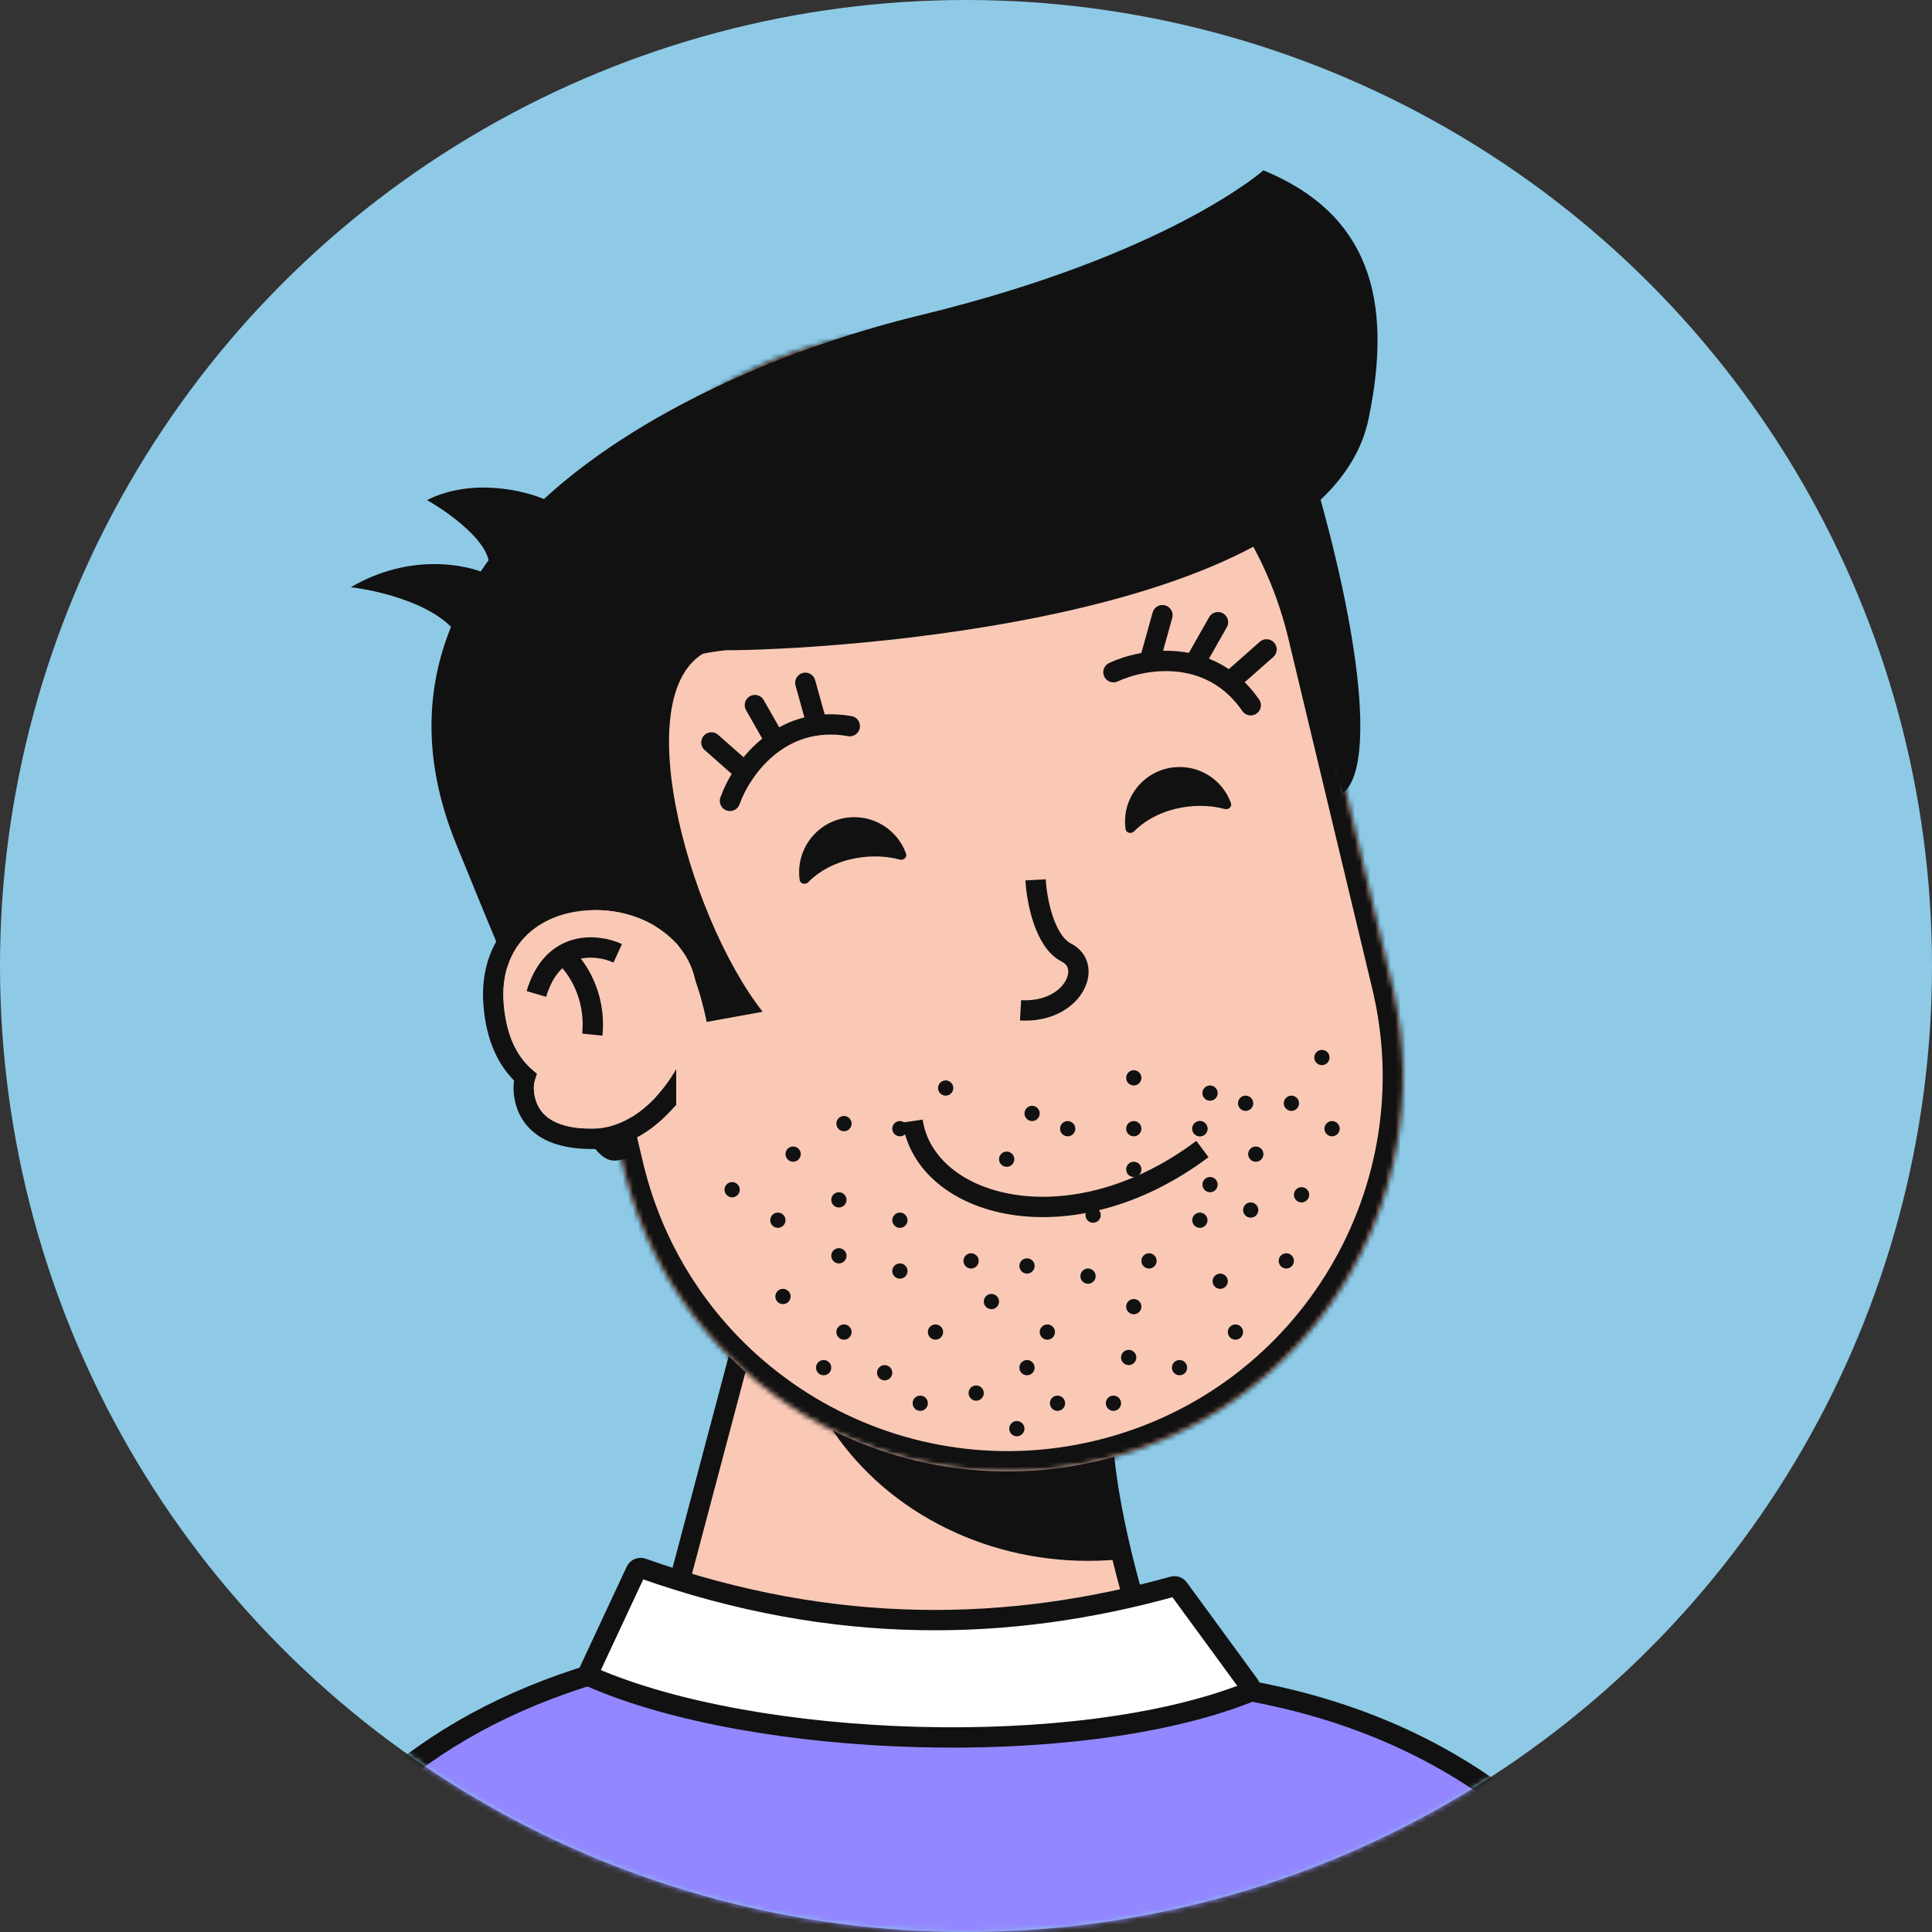 <svg width="380" height="380" viewBox="0 0 380 380" fill="none" xmlns="http://www.w3.org/2000/svg">
<rect x="0" y="0" width="380" height="380" fill="#333333" stroke="none"/>
<circle cx="190" cy="190" r="190" fill="#8ECAE6"/>
<mask id="mask0_260_279" style="mask-type:alpha" maskUnits="userSpaceOnUse" x="0" y="0" width="380" height="380">
<circle cx="190" cy="190" r="190" fill="#FFEDEF"/>
</mask>
<g mask="url(#mask0_260_279)">
<g clip-path="url(#clip0_260_279)">
<path d="M244 362.5C229.6 342.5 218.333 303.834 217 284.5L148.5 255L120 362.5H244Z" fill="#F9C9B6" stroke="#111111" stroke-width="4"/>
<mask id="mask1_260_279" style="mask-type:alpha" maskUnits="userSpaceOnUse" x="120" y="255" width="124" height="118">
<path d="M244 372.5C229.6 352.5 218.333 303.834 217 284.5L148.5 255L120 372.5H244Z" fill="#AC6651"/>
</mask>
<g mask="url(#mask1_260_279)">
<g style="mix-blend-mode:multiply">
<ellipse cx="214" cy="253" rx="59" ry="54" fill="#111111"/>
</g>
</g>
<mask id="path-6-inside-1_260_279" fill="white">
<path fill-rule="evenodd" clip-rule="evenodd" d="M273.887 193.917C273.86 193.801 273.832 193.685 273.804 193.569C273.777 193.454 273.749 193.338 273.72 193.222L257.324 124.786C257.307 124.718 257.291 124.65 257.275 124.582C257.259 124.514 257.242 124.446 257.226 124.379L257.153 124.075L257.152 124.076C246.934 82.631 205.157 57.147 163.583 67.108C122.009 77.069 96.316 118.717 105.989 160.293L105.987 160.293L122.979 231.211L122.993 231.208C133.595 272.112 175.063 297.149 216.33 287.261C257.598 277.374 283.217 236.264 274.132 194.996L274.145 194.993L273.887 193.917Z"/>
</mask>
<path fill-rule="evenodd" clip-rule="evenodd" d="M273.887 193.917C273.86 193.801 273.832 193.685 273.804 193.569C273.777 193.454 273.749 193.338 273.72 193.222L257.324 124.786C257.307 124.718 257.291 124.65 257.275 124.582C257.259 124.514 257.242 124.446 257.226 124.379L257.153 124.075L257.152 124.076C246.934 82.631 205.157 57.147 163.583 67.108C122.009 77.069 96.316 118.717 105.989 160.293L105.987 160.293L122.979 231.211L122.993 231.208C133.595 272.112 175.063 297.149 216.33 287.261C257.598 277.374 283.217 236.264 274.132 194.996L274.145 194.993L273.887 193.917Z" fill="#F9C9B6"/>
<path d="M273.887 193.917L269.993 194.831L269.995 194.84L269.997 194.849L273.887 193.917ZM273.72 193.222L269.831 194.154L269.833 194.163L269.835 194.172L273.72 193.222ZM257.324 124.786L253.431 125.708L253.434 125.718L257.324 124.786ZM257.226 124.379L253.336 125.311L253.339 125.321L257.226 124.379ZM257.153 124.075L261.043 123.143L260.112 119.255L256.223 120.185L257.153 124.075ZM257.152 124.076L253.268 125.033L254.219 128.89L258.082 127.966L257.152 124.076ZM163.583 67.108L162.651 63.218L162.651 63.218L163.583 67.108ZM105.989 160.293L106.923 164.182L110.785 163.255L109.885 159.386L105.989 160.293ZM105.987 160.293L105.053 156.404L101.166 157.337L102.097 161.225L105.987 160.293ZM122.979 231.211L119.089 232.143L120.021 236.035L123.912 235.101L122.979 231.211ZM122.993 231.208L126.865 230.204L125.879 226.401L122.059 227.318L122.993 231.208ZM216.33 287.261L215.398 283.371L215.398 283.371L216.33 287.261ZM274.132 194.996L273.201 191.106L269.382 192.021L270.226 195.856L274.132 194.996ZM274.145 194.993L275.076 198.883L278.967 197.951L278.035 194.061L274.145 194.993ZM277.781 193.002C277.752 192.881 277.723 192.759 277.694 192.637L269.915 194.502C269.941 194.611 269.967 194.721 269.993 194.831L277.781 193.002ZM277.694 192.637C277.665 192.516 277.636 192.395 277.606 192.273L269.835 194.172C269.861 194.281 269.888 194.391 269.915 194.502L277.694 192.637ZM253.434 125.718L269.831 194.154L277.61 192.29L261.213 123.854L253.434 125.718ZM261.216 123.863C261.199 123.793 261.182 123.722 261.165 123.65L253.385 125.514C253.401 125.578 253.416 125.643 253.431 125.708L261.216 123.863ZM261.165 123.65C261.148 123.579 261.131 123.508 261.113 123.436L253.339 125.321C253.354 125.385 253.37 125.449 253.385 125.514L261.165 123.65ZM253.263 125.007L253.336 125.311L261.116 123.447L261.043 123.143L253.263 125.007ZM258.082 127.966L258.084 127.966L256.223 120.185L256.222 120.185L258.082 127.966ZM261.036 123.118C250.292 79.54 206.365 52.745 162.651 63.218L164.515 70.998C203.949 61.55 243.576 85.722 253.268 125.033L261.036 123.118ZM162.651 63.218C118.937 73.692 91.922 117.484 102.093 161.199L109.885 159.386C100.71 119.951 125.081 80.446 164.515 70.998L162.651 63.218ZM106.921 164.183L106.923 164.182L105.055 156.403L105.053 156.404L106.921 164.183ZM126.869 230.279L109.877 159.361L102.097 161.225L119.089 232.143L126.869 230.279ZM122.059 227.318L122.045 227.322L123.912 235.101L123.926 235.097L122.059 227.318ZM119.121 232.211C130.269 275.223 173.87 301.548 217.262 291.151L215.398 283.371C176.255 292.75 136.921 269.002 126.865 230.204L119.121 232.211ZM217.262 291.151C260.654 280.755 287.592 237.53 278.039 194.136L270.226 195.856C278.843 234.999 254.542 273.993 215.398 283.371L217.262 291.151ZM273.213 191.103L273.201 191.106L275.064 198.886L275.076 198.883L273.213 191.103ZM269.997 194.849L270.255 195.925L278.035 194.061L277.777 192.985L269.997 194.849Z" fill="#111111" mask="url(#path-6-inside-1_260_279)"/>
</g>
<path d="M155 255C155 255.552 154.552 256 154 256C153.448 256 153 255.552 153 255C153 254.448 153.448 254 154 254C154.552 254 155 254.448 155 255Z" fill="#111111"/>
<path d="M207 262C207 262.552 206.552 263 206 263C205.448 263 205 262.552 205 262C205 261.448 205.448 261 206 261C206.552 261 207 261.448 207 262Z" fill="#111111"/>
<path d="M203 269C203 269.552 202.552 270 202 270C201.448 270 201 269.552 201 269C201 268.448 201.448 268 202 268C202.552 268 203 268.448 203 269Z" fill="#111111"/>
<path d="M223 267C223 267.552 222.552 268 222 268C221.448 268 221 267.552 221 267C221 266.448 221.448 266 222 266C222.552 266 223 266.448 223 267Z" fill="#111111"/>
<path d="M224 257C224 257.552 223.552 258 223 258C222.448 258 222 257.552 222 257C222 256.448 222.448 256 223 256C223.552 256 224 256.448 224 257Z" fill="#111111"/>
<path d="M244 262C244 262.552 243.552 263 243 263C242.448 263 242 262.552 242 262C242 261.448 242.448 261 243 261C243.552 261 244 261.448 244 262Z" fill="#111111"/>
<path d="M254 248C254 248.552 253.552 249 253 249C252.448 249 252 248.552 252 248C252 247.448 252.448 247 253 247C253.552 247 254 247.448 254 248Z" fill="#111111"/>
<path d="M145 234C145 234.552 144.552 235 144 235C143.448 235 143 234.552 143 234C143 233.448 143.448 233 144 233C144.552 233 145 233.448 145 234Z" fill="#111111"/>
<path d="M178 250C178 250.552 177.552 251 177 251C176.448 251 176 250.552 176 250C176 249.448 176.448 249 177 249C177.552 249 178 249.448 178 250Z" fill="#111111"/>
<path d="M175 270C175 270.552 174.552 271 174 271C173.448 271 173 270.552 173 270C173 269.448 173.448 269 174 269C174.552 269 175 269.448 175 270Z" fill="#111111"/>
<path d="M193 274C193 274.552 192.552 275 192 275C191.448 275 191 274.552 191 274C191 273.448 191.448 273 192 273C192.552 273 193 273.448 193 274Z" fill="#111111"/>
<path d="M227 248C227 248.552 226.552 249 226 249C225.448 249 225 248.552 225 248C225 247.448 225.448 247 226 247C226.552 247 227 247.448 227 248Z" fill="#111111"/>
<path d="M241 252C241 252.552 240.552 253 240 253C239.448 253 239 252.552 239 252C239 251.448 239.448 251 240 251C240.552 251 241 251.448 241 252Z" fill="#111111"/>
<path d="M233 269C233 269.552 232.552 270 232 270C231.448 270 231 269.552 231 269C231 268.448 231.448 268 232 268C232.552 268 233 268.448 233 269Z" fill="#111111"/>
<path d="M247 238C247 238.552 246.552 239 246 239C245.448 239 245 238.552 245 238C245 237.448 245.448 237 246 237C246.552 237 247 237.448 247 238Z" fill="#111111"/>
<path d="M154 240C154 240.552 153.552 241 153 241C152.448 241 152 240.552 152 240C152 239.448 152.448 239 153 239C153.552 239 154 239.448 154 240Z" fill="#111111"/>
<path d="M178 240C178 240.552 177.552 241 177 241C176.448 241 176 240.552 176 240C176 239.448 176.448 239 177 239C177.552 239 178 239.448 178 240Z" fill="#111111"/>
<path d="M178 222C178 222.552 177.552 223 177 223C176.448 223 176 222.552 176 222C176 221.448 176.448 221 177 221C177.552 221 178 221.448 178 222Z" fill="#111111"/>
<path d="M182 276C182 276.552 181.552 277 181 277C180.448 277 180 276.552 180 276C180 275.448 180.448 275 181 275C181.552 275 182 275.448 182 276Z" fill="#111111"/>
<path d="M209 276C209 276.552 208.552 277 208 277C207.448 277 207 276.552 207 276C207 275.448 207.448 275 208 275C208.552 275 209 275.448 209 276Z" fill="#111111"/>
<path d="M220 276C220 276.552 219.552 277 219 277C218.448 277 218 276.552 218 276C218 275.448 218.448 275 219 275C219.552 275 220 275.448 220 276Z" fill="#111111"/>
<path d="M237 240C237 240.552 236.552 241 236 241C235.448 241 235 240.552 235 240C235 239.448 235.448 239 236 239C236.552 239 237 239.448 237 240Z" fill="#111111"/>
<path d="M237 222C237 222.552 236.552 223 236 223C235.448 223 235 222.552 235 222C235 221.448 235.448 221 236 221C236.552 221 237 221.448 237 222Z" fill="#111111"/>
<path d="M257 235C257 235.552 256.552 236 256 236C255.448 236 255 235.552 255 235C255 234.448 255.448 234 256 234C256.552 234 257 234.448 257 235Z" fill="#111111"/>
<path d="M157 227C157 227.552 156.552 228 156 228C155.448 228 155 227.552 155 227C155 226.448 155.448 226 156 226C156.552 226 157 226.448 157 227Z" fill="#111111"/>
<path d="M167 262C167 262.552 166.552 263 166 263C165.448 263 165 262.552 165 262C165 261.448 165.448 261 166 261C166.552 261 167 261.448 167 262Z" fill="#111111"/>
<path d="M163 269C163 269.552 162.552 270 162 270C161.448 270 161 269.552 161 269C161 268.448 161.448 268 162 268C162.552 268 163 268.448 163 269Z" fill="#111111"/>
<path d="M203 249C203 249.552 202.552 250 202 250C201.448 250 201 249.552 201 249C201 248.448 201.448 248 202 248C202.552 248 203 248.448 203 249Z" fill="#111111"/>
<path d="M215 251C215 251.552 214.552 252 214 252C213.448 252 213 251.552 213 251C213 250.448 213.448 250 214 250C214.552 250 215 250.448 215 251Z" fill="#111111"/>
<path d="M201 281C201 281.552 200.552 282 200 282C199.448 282 199 281.552 199 281C199 280.448 199.448 280 200 280C200.552 280 201 280.448 201 281Z" fill="#111111"/>
<path d="M224 230C224 230.552 223.552 231 223 231C222.448 231 222 230.552 222 230C222 229.448 222.448 229 223 229C223.552 229 224 229.448 224 230Z" fill="#111111"/>
<path d="M224 212C224 212.552 223.552 213 223 213C222.448 213 222 212.552 222 212C222 211.448 222.448 211 223 211C223.552 211 224 211.448 224 212Z" fill="#111111"/>
<path d="M248 227C248 227.552 247.552 228 247 228C246.448 228 246 227.552 246 227C246 226.448 246.448 226 247 226C247.552 226 248 226.448 248 227Z" fill="#111111"/>
<path d="M255 217C255 217.552 254.552 218 254 218C253.448 218 253 217.552 253 217C253 216.448 253.448 216 254 216C254.552 216 255 216.448 255 217Z" fill="#111111"/>
<path d="M166 236C166 236.552 165.552 237 165 237C164.448 237 164 236.552 164 236C164 235.448 164.448 235 165 235C165.552 235 166 235.448 166 236Z" fill="#111111"/>
<path d="M166 247C166 247.552 165.552 248 165 248C164.448 248 164 247.552 164 247C164 246.448 164.448 246 165 246C165.552 246 166 246.448 166 247Z" fill="#111111"/>
<path d="M187 232C187 232.552 186.552 233 186 233C185.448 233 185 232.552 185 232C185 231.448 185.448 231 186 231C186.552 231 187 231.448 187 232Z" fill="#111111"/>
<path d="M187 214C187 214.552 186.552 215 186 215C185.448 215 185 214.552 185 214C185 213.448 185.448 213 186 213C186.552 213 187 213.448 187 214Z" fill="#111111"/>
<path d="M199 228C199 228.552 198.552 229 198 229C197.448 229 197 228.552 197 228C197 227.448 197.448 227 198 227C198.552 227 199 227.448 199 228Z" fill="#111111"/>
<path d="M211 222C211 222.552 210.552 223 210 223C209.448 223 209 222.552 209 222C209 221.448 209.448 221 210 221C210.552 221 211 221.448 211 222Z" fill="#111111"/>
<path d="M224 222C224 222.552 223.552 223 223 223C222.448 223 222 222.552 222 222C222 221.448 222.448 221 223 221C223.552 221 224 221.448 224 222Z" fill="#111111"/>
<path d="M237 222C237 222.552 236.552 223 236 223C235.448 223 235 222.552 235 222C235 221.448 235.448 221 236 221C236.552 221 237 221.448 237 222Z" fill="#111111"/>
<path d="M263 222C263 222.552 262.552 223 262 223C261.448 223 261 222.552 261 222C261 221.448 261.448 221 262 221C262.552 221 263 221.448 263 222Z" fill="#111111"/>
<path d="M185 262C185 262.552 184.552 263 184 263C183.448 263 183 262.552 183 262C183 261.448 183.448 261 184 261C184.552 261 185 261.448 185 262Z" fill="#111111"/>
<path d="M196 256C196 256.552 195.552 257 195 257C194.448 257 194 256.552 194 256C194 255.448 194.448 255 195 255C195.552 255 196 255.448 196 256Z" fill="#111111"/>
<path d="M192 248C192 248.552 191.552 249 191 249C190.448 249 190 248.552 190 248C190 247.448 190.448 247 191 247C191.552 247 192 247.448 192 248Z" fill="#111111"/>
<path d="M216 239C216 239.552 215.552 240 215 240C214.448 240 214 239.552 214 239C214 238.448 214.448 238 215 238C215.552 238 216 238.448 216 239Z" fill="#111111"/>
<path d="M167 221C167 221.552 166.552 222 166 222C165.448 222 165 221.552 165 221C165 220.448 165.448 220 166 220C166.552 220 167 220.448 167 221Z" fill="#111111"/>
<path d="M204 237C204 237.552 203.552 238 203 238C202.448 238 202 237.552 202 237C202 236.448 202.448 236 203 236C203.552 236 204 236.448 204 237Z" fill="#111111"/>
<path d="M204 219C204 219.552 203.552 220 203 220C202.448 220 202 219.552 202 219C202 218.448 202.448 218 203 218C203.552 218 204 218.448 204 219Z" fill="#111111"/>
<path d="M239 233C239 233.552 238.552 234 238 234C237.448 234 237 233.552 237 233C237 232.448 237.448 232 238 232C238.552 232 239 232.448 239 233Z" fill="#111111"/>
<path d="M239 215C239 215.552 238.552 216 238 216C237.448 216 237 215.552 237 215C237 214.448 237.448 214 238 214C238.552 214 239 214.448 239 215Z" fill="#111111"/>
<path d="M246 217C246 217.552 245.552 218 245 218C244.448 218 244 217.552 244 217C244 216.448 244.448 216 245 216C245.552 216 246 216.448 246 217Z" fill="#111111"/>
<path d="M261 208C261 208.552 260.552 209 260 209C259.448 209 259 208.552 259 208C259 207.448 259.448 207 260 207C260.552 207 261 207.448 261 208Z" fill="#111111"/>
<path d="M155 255C155 255.552 154.552 256 154 256C153.448 256 153 255.552 153 255C153 254.448 153.448 254 154 254C154.552 254 155 254.448 155 255Z" stroke="#111111"/>
<path d="M207 262C207 262.552 206.552 263 206 263C205.448 263 205 262.552 205 262C205 261.448 205.448 261 206 261C206.552 261 207 261.448 207 262Z" stroke="#111111"/>
<path d="M203 269C203 269.552 202.552 270 202 270C201.448 270 201 269.552 201 269C201 268.448 201.448 268 202 268C202.552 268 203 268.448 203 269Z" stroke="#111111"/>
<path d="M223 267C223 267.552 222.552 268 222 268C221.448 268 221 267.552 221 267C221 266.448 221.448 266 222 266C222.552 266 223 266.448 223 267Z" stroke="#111111"/>
<path d="M224 257C224 257.552 223.552 258 223 258C222.448 258 222 257.552 222 257C222 256.448 222.448 256 223 256C223.552 256 224 256.448 224 257Z" stroke="#111111"/>
<path d="M244 262C244 262.552 243.552 263 243 263C242.448 263 242 262.552 242 262C242 261.448 242.448 261 243 261C243.552 261 244 261.448 244 262Z" stroke="#111111"/>
<path d="M254 248C254 248.552 253.552 249 253 249C252.448 249 252 248.552 252 248C252 247.448 252.448 247 253 247C253.552 247 254 247.448 254 248Z" stroke="#111111"/>
<path d="M145 234C145 234.552 144.552 235 144 235C143.448 235 143 234.552 143 234C143 233.448 143.448 233 144 233C144.552 233 145 233.448 145 234Z" stroke="#111111"/>
<path d="M178 250C178 250.552 177.552 251 177 251C176.448 251 176 250.552 176 250C176 249.448 176.448 249 177 249C177.552 249 178 249.448 178 250Z" stroke="#111111"/>
<path d="M175 270C175 270.552 174.552 271 174 271C173.448 271 173 270.552 173 270C173 269.448 173.448 269 174 269C174.552 269 175 269.448 175 270Z" stroke="#111111"/>
<path d="M193 274C193 274.552 192.552 275 192 275C191.448 275 191 274.552 191 274C191 273.448 191.448 273 192 273C192.552 273 193 273.448 193 274Z" stroke="#111111"/>
<path d="M227 248C227 248.552 226.552 249 226 249C225.448 249 225 248.552 225 248C225 247.448 225.448 247 226 247C226.552 247 227 247.448 227 248Z" stroke="#111111"/>
<path d="M241 252C241 252.552 240.552 253 240 253C239.448 253 239 252.552 239 252C239 251.448 239.448 251 240 251C240.552 251 241 251.448 241 252Z" stroke="#111111"/>
<path d="M233 269C233 269.552 232.552 270 232 270C231.448 270 231 269.552 231 269C231 268.448 231.448 268 232 268C232.552 268 233 268.448 233 269Z" stroke="#111111"/>
<path d="M247 238C247 238.552 246.552 239 246 239C245.448 239 245 238.552 245 238C245 237.448 245.448 237 246 237C246.552 237 247 237.448 247 238Z" stroke="#111111"/>
<path d="M154 240C154 240.552 153.552 241 153 241C152.448 241 152 240.552 152 240C152 239.448 152.448 239 153 239C153.552 239 154 239.448 154 240Z" stroke="#111111"/>
<path d="M178 240C178 240.552 177.552 241 177 241C176.448 241 176 240.552 176 240C176 239.448 176.448 239 177 239C177.552 239 178 239.448 178 240Z" stroke="#111111"/>
<path d="M178 222C178 222.552 177.552 223 177 223C176.448 223 176 222.552 176 222C176 221.448 176.448 221 177 221C177.552 221 178 221.448 178 222Z" stroke="#111111"/>
<path d="M182 276C182 276.552 181.552 277 181 277C180.448 277 180 276.552 180 276C180 275.448 180.448 275 181 275C181.552 275 182 275.448 182 276Z" stroke="#111111"/>
<path d="M209 276C209 276.552 208.552 277 208 277C207.448 277 207 276.552 207 276C207 275.448 207.448 275 208 275C208.552 275 209 275.448 209 276Z" stroke="#111111"/>
<path d="M220 276C220 276.552 219.552 277 219 277C218.448 277 218 276.552 218 276C218 275.448 218.448 275 219 275C219.552 275 220 275.448 220 276Z" stroke="#111111"/>
<path d="M237 240C237 240.552 236.552 241 236 241C235.448 241 235 240.552 235 240C235 239.448 235.448 239 236 239C236.552 239 237 239.448 237 240Z" stroke="#111111"/>
<path d="M237 222C237 222.552 236.552 223 236 223C235.448 223 235 222.552 235 222C235 221.448 235.448 221 236 221C236.552 221 237 221.448 237 222Z" stroke="#111111"/>
<path d="M257 235C257 235.552 256.552 236 256 236C255.448 236 255 235.552 255 235C255 234.448 255.448 234 256 234C256.552 234 257 234.448 257 235Z" stroke="#111111"/>
<path d="M157 227C157 227.552 156.552 228 156 228C155.448 228 155 227.552 155 227C155 226.448 155.448 226 156 226C156.552 226 157 226.448 157 227Z" stroke="#111111"/>
<path d="M167 262C167 262.552 166.552 263 166 263C165.448 263 165 262.552 165 262C165 261.448 165.448 261 166 261C166.552 261 167 261.448 167 262Z" stroke="#111111"/>
<path d="M163 269C163 269.552 162.552 270 162 270C161.448 270 161 269.552 161 269C161 268.448 161.448 268 162 268C162.552 268 163 268.448 163 269Z" stroke="#111111"/>
<path d="M203 249C203 249.552 202.552 250 202 250C201.448 250 201 249.552 201 249C201 248.448 201.448 248 202 248C202.552 248 203 248.448 203 249Z" stroke="#111111"/>
<path d="M215 251C215 251.552 214.552 252 214 252C213.448 252 213 251.552 213 251C213 250.448 213.448 250 214 250C214.552 250 215 250.448 215 251Z" stroke="#111111"/>
<path d="M201 281C201 281.552 200.552 282 200 282C199.448 282 199 281.552 199 281C199 280.448 199.448 280 200 280C200.552 280 201 280.448 201 281Z" stroke="#111111"/>
<path d="M224 230C224 230.552 223.552 231 223 231C222.448 231 222 230.552 222 230C222 229.448 222.448 229 223 229C223.552 229 224 229.448 224 230Z" stroke="#111111"/>
<path d="M224 212C224 212.552 223.552 213 223 213C222.448 213 222 212.552 222 212C222 211.448 222.448 211 223 211C223.552 211 224 211.448 224 212Z" stroke="#111111"/>
<path d="M248 227C248 227.552 247.552 228 247 228C246.448 228 246 227.552 246 227C246 226.448 246.448 226 247 226C247.552 226 248 226.448 248 227Z" stroke="#111111"/>
<path d="M255 217C255 217.552 254.552 218 254 218C253.448 218 253 217.552 253 217C253 216.448 253.448 216 254 216C254.552 216 255 216.448 255 217Z" stroke="#111111"/>
<path d="M166 236C166 236.552 165.552 237 165 237C164.448 237 164 236.552 164 236C164 235.448 164.448 235 165 235C165.552 235 166 235.448 166 236Z" stroke="#111111"/>
<path d="M166 247C166 247.552 165.552 248 165 248C164.448 248 164 247.552 164 247C164 246.448 164.448 246 165 246C165.552 246 166 246.448 166 247Z" stroke="#111111"/>
<path d="M187 232C187 232.552 186.552 233 186 233C185.448 233 185 232.552 185 232C185 231.448 185.448 231 186 231C186.552 231 187 231.448 187 232Z" stroke="#111111"/>
<path d="M187 214C187 214.552 186.552 215 186 215C185.448 215 185 214.552 185 214C185 213.448 185.448 213 186 213C186.552 213 187 213.448 187 214Z" stroke="#111111"/>
<path d="M199 228C199 228.552 198.552 229 198 229C197.448 229 197 228.552 197 228C197 227.448 197.448 227 198 227C198.552 227 199 227.448 199 228Z" stroke="#111111"/>
<path d="M211 222C211 222.552 210.552 223 210 223C209.448 223 209 222.552 209 222C209 221.448 209.448 221 210 221C210.552 221 211 221.448 211 222Z" stroke="#111111"/>
<path d="M224 222C224 222.552 223.552 223 223 223C222.448 223 222 222.552 222 222C222 221.448 222.448 221 223 221C223.552 221 224 221.448 224 222Z" stroke="#111111"/>
<path d="M237 222C237 222.552 236.552 223 236 223C235.448 223 235 222.552 235 222C235 221.448 235.448 221 236 221C236.552 221 237 221.448 237 222Z" stroke="#111111"/>
<path d="M263 222C263 222.552 262.552 223 262 223C261.448 223 261 222.552 261 222C261 221.448 261.448 221 262 221C262.552 221 263 221.448 263 222Z" stroke="#111111"/>
<path d="M185 262C185 262.552 184.552 263 184 263C183.448 263 183 262.552 183 262C183 261.448 183.448 261 184 261C184.552 261 185 261.448 185 262Z" stroke="#111111"/>
<path d="M196 256C196 256.552 195.552 257 195 257C194.448 257 194 256.552 194 256C194 255.448 194.448 255 195 255C195.552 255 196 255.448 196 256Z" stroke="#111111"/>
<path d="M192 248C192 248.552 191.552 249 191 249C190.448 249 190 248.552 190 248C190 247.448 190.448 247 191 247C191.552 247 192 247.448 192 248Z" stroke="#111111"/>
<path d="M216 239C216 239.552 215.552 240 215 240C214.448 240 214 239.552 214 239C214 238.448 214.448 238 215 238C215.552 238 216 238.448 216 239Z" stroke="#111111"/>
<path d="M167 221C167 221.552 166.552 222 166 222C165.448 222 165 221.552 165 221C165 220.448 165.448 220 166 220C166.552 220 167 220.448 167 221Z" stroke="#111111"/>
<path d="M204 237C204 237.552 203.552 238 203 238C202.448 238 202 237.552 202 237C202 236.448 202.448 236 203 236C203.552 236 204 236.448 204 237Z" stroke="#111111"/>
<path d="M204 219C204 219.552 203.552 220 203 220C202.448 220 202 219.552 202 219C202 218.448 202.448 218 203 218C203.552 218 204 218.448 204 219Z" stroke="#111111"/>
<path d="M239 233C239 233.552 238.552 234 238 234C237.448 234 237 233.552 237 233C237 232.448 237.448 232 238 232C238.552 232 239 232.448 239 233Z" stroke="#111111"/>
<path d="M239 215C239 215.552 238.552 216 238 216C237.448 216 237 215.552 237 215C237 214.448 237.448 214 238 214C238.552 214 239 214.448 239 215Z" stroke="#111111"/>
<path d="M246 217C246 217.552 245.552 218 245 218C244.448 218 244 217.552 244 217C244 216.448 244.448 216 245 216C245.552 216 246 216.448 246 217Z" stroke="#111111"/>
<path d="M261 208C261 208.552 260.552 209 260 209C259.448 209 259 208.552 259 208C259 207.448 259.448 207 260 207C260.552 207 261 207.448 261 208Z" stroke="#111111"/>
<path d="M179.5 220.5C182 237.5 210.5 245.5 236.5 226" stroke="#111111" stroke-width="4"/>
<path d="M219 132.214C224.667 129.548 238 127.114 246 138.714" stroke="#111111" stroke-width="4" stroke-linecap="round"/>
<path d="M143.579 157.521C145.65 151.61 153.261 140.396 167.142 142.822" stroke="#111111" stroke-width="4" stroke-linecap="round"/>
<path d="M146.074 151.458L139.926 146.031" stroke="#111111" stroke-width="4" stroke-linecap="round"/>
<path d="M242.961 133.157L249.109 127.73" stroke="#111111" stroke-width="4" stroke-linecap="round"/>
<path d="M152.523 145.814L148.477 138.682" stroke="#111111" stroke-width="4" stroke-linecap="round"/>
<path d="M235.512 129.513L239.559 122.381" stroke="#111111" stroke-width="4" stroke-linecap="round"/>
<path d="M160.599 142.201L158.398 134.301" stroke="#111111" stroke-width="4" stroke-linecap="round"/>
<path d="M226.436 128.9L228.637 121" stroke="#111111" stroke-width="4" stroke-linecap="round"/>
<path d="M269.178 82.397C260.856 122.294 162.5 127.896 142.678 127.896C90.656 133.823 115.626 196.262 125.178 227.396C117.678 228.396 118.678 237.396 89.678 165.896C66.478 108.696 132.184 73.834 181 61.999C229.816 50.165 248.5 33.502 248.5 33.502C269.178 42 274.117 58.718 269.178 82.397Z" fill="#111111"/>
<path d="M264.134 155.947L248.316 102.507L258.354 93.364C269.109 130.452 269.601 151.988 264.134 155.947Z" fill="#111111"/>
<path d="M139 201C133.4 173.8 119.333 178.667 110 180L100 136L140.584 127.506C141.336 127.266 142.141 127.095 143 127L140.584 127.506C122.433 133.299 134.956 179.796 150 199L139 201Z" fill="#111111"/>
<path d="M83.989 98.363C92.834 93.909 103.281 96.487 107.398 98.333L95.627 113.213C98.662 108.357 89.133 101.29 83.989 98.363Z" fill="#111111"/>
<path d="M69 115.5C80.6 108.7 91.833 111 96 113L91.5 128.5C90.3 120.1 76 116.333 69 115.5Z" fill="#111111"/>
<path fill-rule="evenodd" clip-rule="evenodd" d="M157.287 173.073C157.401 173.886 158.434 174.067 159.009 173.481C161.474 170.965 165.264 169.116 169.663 168.594C172.258 168.285 174.754 168.475 176.979 169.066C177.733 169.266 178.474 168.629 178.21 167.895C176.545 163.25 171.845 160.196 166.736 160.803C160.794 161.509 156.55 166.898 157.256 172.839C157.266 172.917 157.276 172.995 157.287 173.073Z" fill="#111111"/>
<path fill-rule="evenodd" clip-rule="evenodd" d="M221.385 163.073C221.498 163.886 222.531 164.067 223.106 163.482C225.549 160.996 229.298 159.17 233.648 158.653C236.213 158.348 238.68 158.535 240.88 159.117C241.634 159.316 242.375 158.679 242.111 157.946C240.456 153.352 235.804 150.335 230.748 150.935C224.862 151.635 220.658 156.973 221.357 162.859C221.366 162.93 221.375 163.002 221.385 163.073Z" fill="#111111"/>
<path d="M203.687 173.056C203.89 176.899 205.385 185.138 209.735 187.354C215.174 190.124 210.91 199.306 200.729 198.718" stroke="#111111" stroke-width="4"/>
<path d="M131 182.249V181.13L130.046 180.545C126.312 178.254 121.772 177 117.08 177C111.44 177 106.159 178.747 102.398 182.295C98.594 185.882 96.542 191.127 97.087 197.666C97.618 204.038 99.757 208.727 103.305 211.843C103.013 212.842 102.927 213.92 103.062 215.053C103.452 218.322 105.104 220.677 107.657 222.128C110.091 223.511 113.206 224 116.524 224C122.003 224 126.808 221.053 130.466 217.111L131 216.536V215.751V182.249Z" stroke="#111111" stroke-width="4"/>
<path fill-rule="evenodd" clip-rule="evenodd" d="M136.972 197.984C137.043 197.332 137.08 196.67 137.08 196C137.08 185.783 127.573 179 117.08 179C106.587 179 98.08 185.5 99.08 197.5C99.636 204.177 102.026 208.572 105.731 211.217C105.142 212.241 104.885 213.444 105.048 214.817C105.677 220.098 110.186 222 116.524 222C127.629 222 136.416 207.953 136.972 197.984Z" fill="#F9C9B6"/>
<path d="M121.5 187.5C117.5 185.667 108.7 184.7 105.5 195.5" stroke="#111111" stroke-width="4"/>
<path d="M111 188C113.167 189.833 117.3 195.5 116.5 203.5" stroke="#111111" stroke-width="4"/>
<path d="M323.694 383H50.374C66.674 353.658 89.858 334.982 127.445 326.412C143.458 322.761 162.113 320.939 184 320.939C193.456 320.939 200.814 322.382 207.796 324.285C210.383 324.99 212.983 325.78 215.643 326.589C220.045 327.927 224.611 329.314 229.552 330.449L229.692 330.481L229.836 330.493C275.961 334.297 303.62 354.785 323.694 383Z" fill="#9287FF" stroke="#111111" stroke-width="4"/>
<path d="M115.93 328.581L125.083 308.984C125.301 308.516 125.845 308.293 126.332 308.465C164.258 321.89 198.761 320.945 230.735 312.044C231.138 311.932 231.568 312.081 231.814 312.418L245.746 331.47C246.129 331.994 245.934 332.732 245.33 332.97C211.723 346.166 148.662 343.923 116.414 329.904C115.903 329.681 115.693 329.086 115.93 328.581Z" fill="white" stroke="#111111" stroke-width="4"/>
</g>
<defs>
<clipPath id="clip0_260_279">
<rect width="200" height="320" fill="white" transform="translate(90 43)"/>
</clipPath>
</defs>
</svg>
